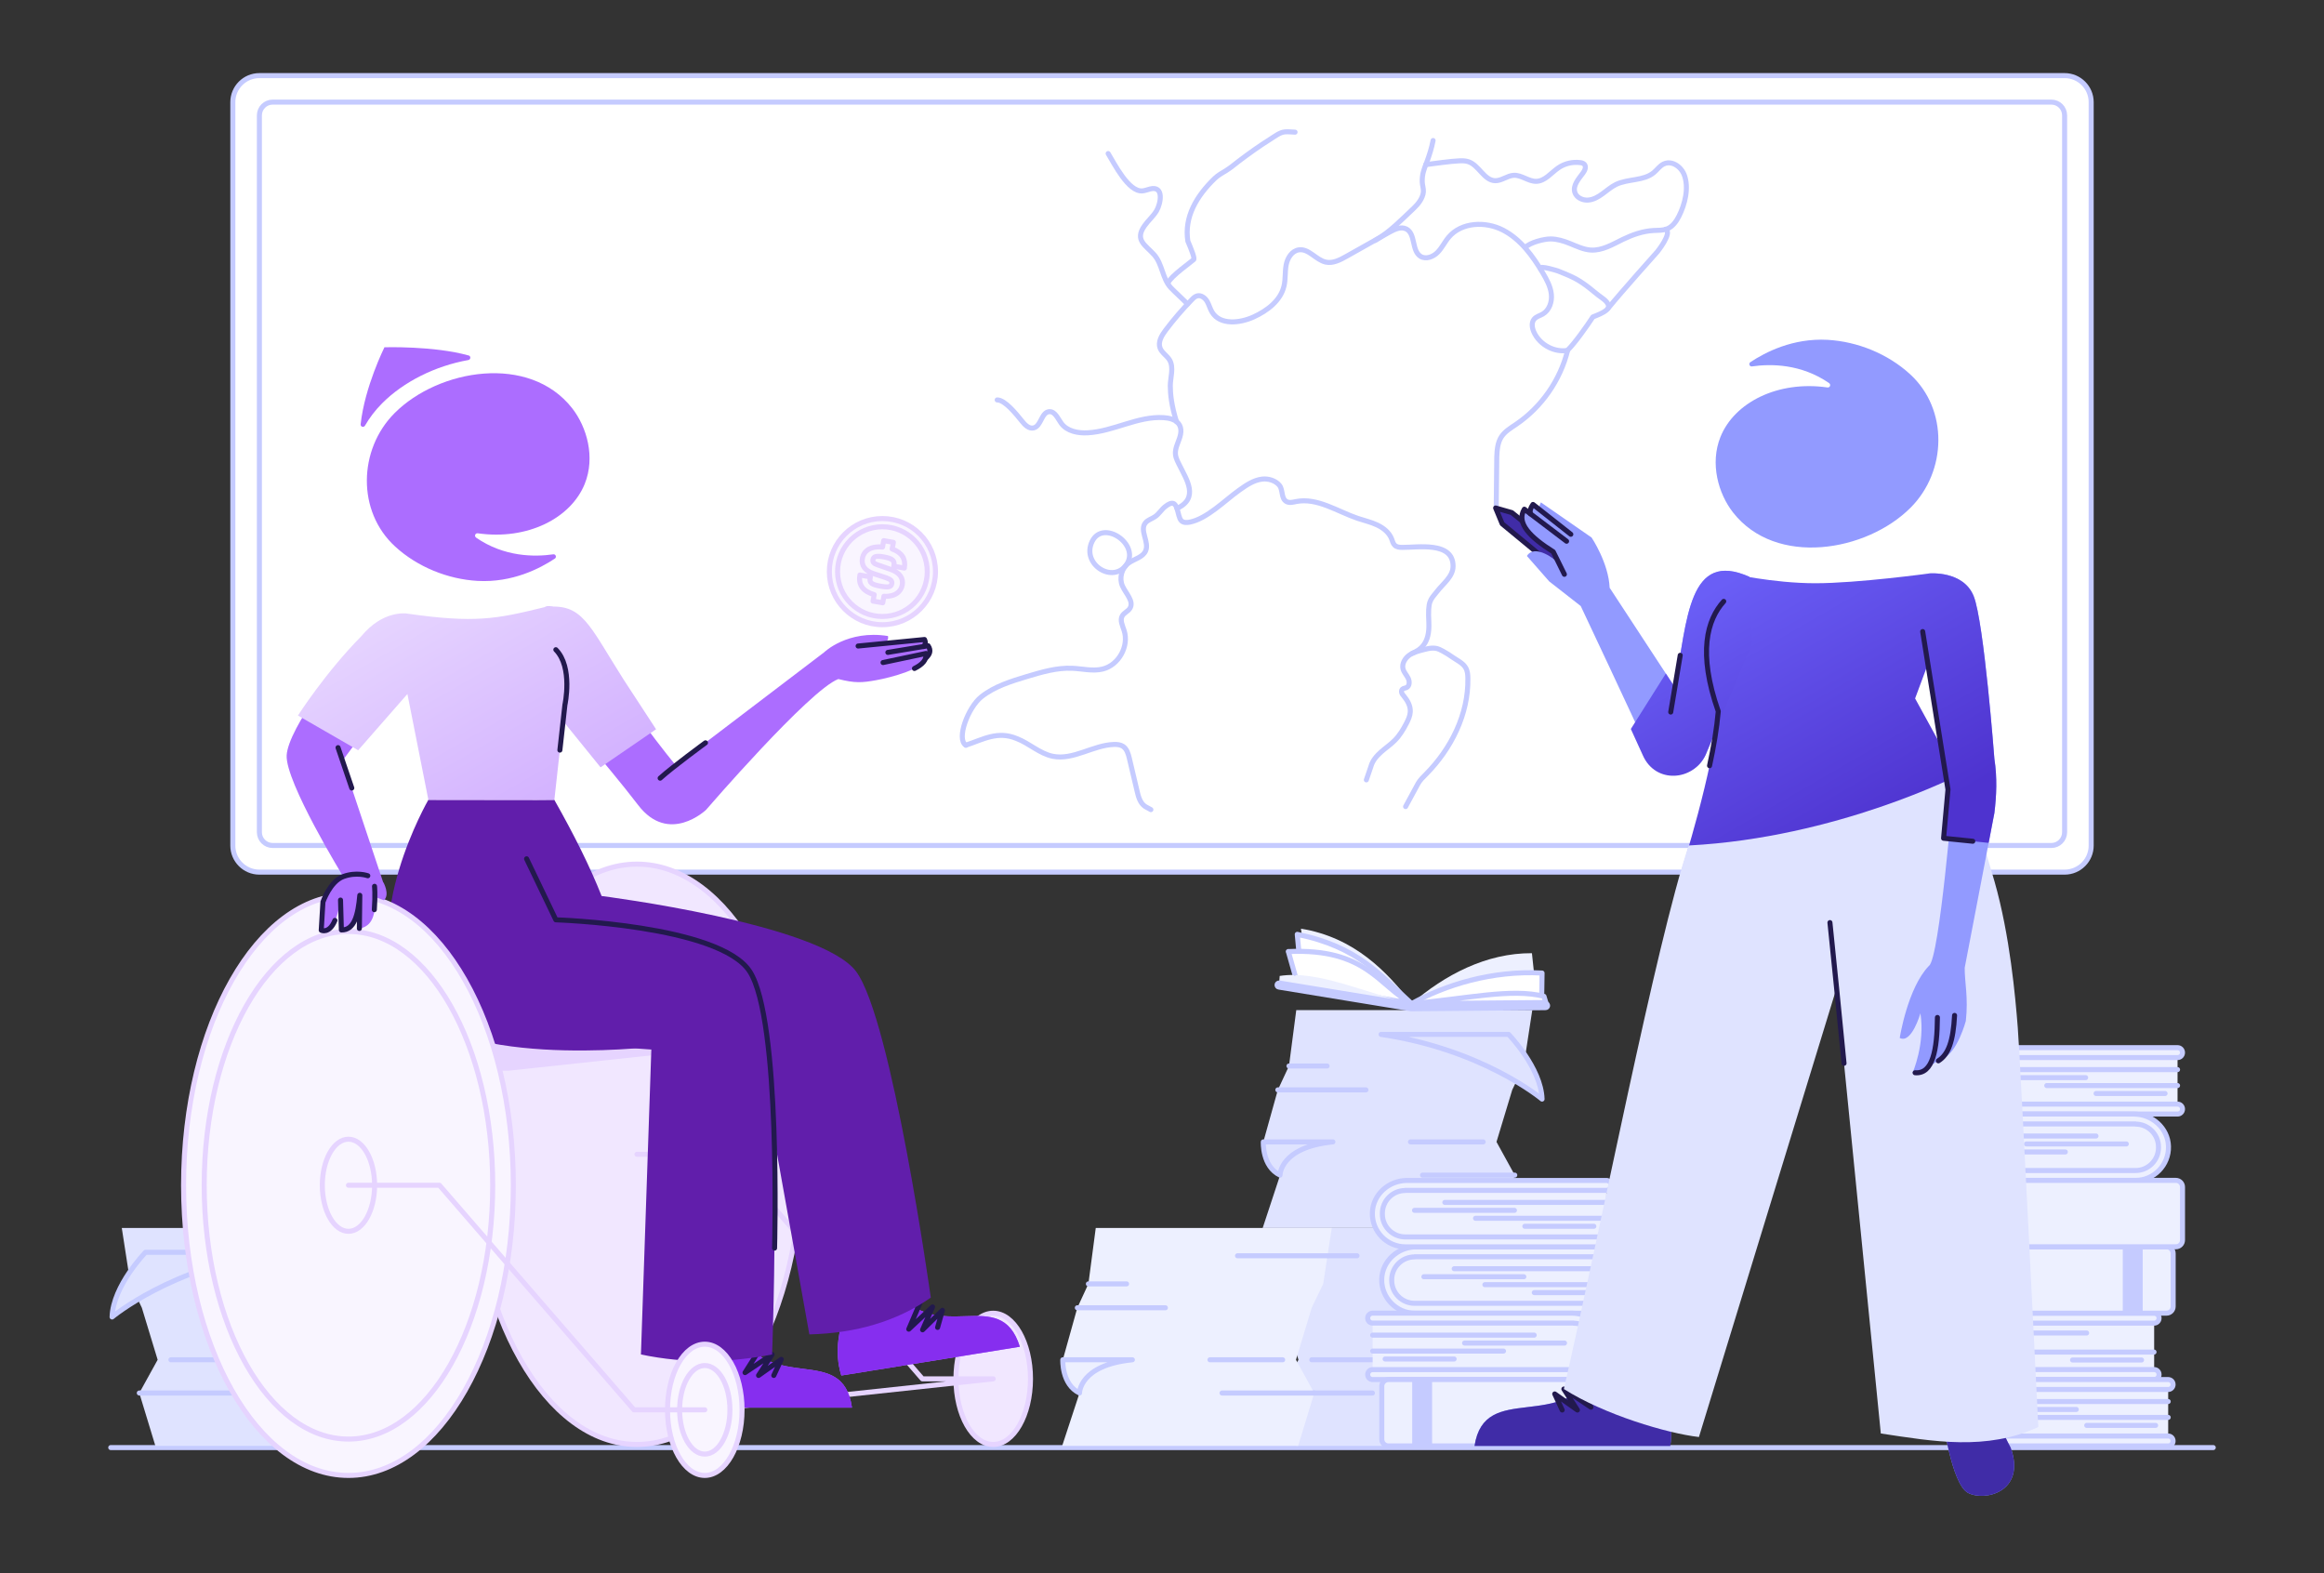 <svg width="328" height="222" viewBox="0 0 328 222" fill="none" xmlns="http://www.w3.org/2000/svg">
<rect x="0" y="0" width="328" height="222" fill="#333333" stroke="none"/>
<path d="M15.63 204.29H47.26H98.33H189.77H217.39H312.37" stroke="#C5CBFF" stroke-width="0.71" stroke-linecap="round" stroke-linejoin="round"/>
<path d="M291.39 10.67H36.61C34.539 10.67 32.86 12.349 32.86 14.42V119.33C32.86 121.401 34.539 123.08 36.61 123.08H291.39C293.461 123.08 295.14 121.401 295.14 119.33V14.42C295.14 12.349 293.461 10.67 291.39 10.67Z" fill="white" stroke="#C5CBFF" stroke-width="0.71" stroke-linecap="round" stroke-linejoin="round"/>
<mask id="mask0_338_14716" style="mask-type:luminance" maskUnits="userSpaceOnUse" x="36" y="14" width="256" height="106">
<path d="M289.52 14.41H38.48C37.447 14.41 36.61 15.247 36.61 16.28V117.45C36.61 118.483 37.447 119.32 38.48 119.32H289.52C290.553 119.32 291.39 118.483 291.39 117.45V16.28C291.39 15.247 290.553 14.41 289.52 14.41Z" fill="white"/>
</mask>
<g mask="url(#mask0_338_14716)">
<path d="M182.78 18.65C182.32 18.64 181.83 18.57 181.37 18.61C180.63 18.66 179.91 19.25 179.28 19.64C177.75 20.6 176.28 21.65 174.84 22.74C174.26 23.18 173.7 23.67 173.08 24.05C172.53 24.39 171.93 24.71 171.45 25.17C168.89 27.64 167.11 30.61 167.65 34.04C168.12 35.13 168.7 36.58 168.45 36.65C168.22 36.9 165.22 38.98 164.84 39.94" stroke="#C5CBFF" stroke-width="0.71" stroke-linecap="round" stroke-linejoin="round"/>
<path d="M194.09 33.93C196.19 32.72 197.8 31.01 199.55 29.37C200.16 28.8 200.81 27.96 200.89 27.09C200.93 26.64 200.75 26.16 200.73 25.7C200.71 25.17 200.77 24.64 200.92 24.14C201.03 23.75 201.18 23.37 201.33 22.99C201.72 21.96 202.05 20.91 202.26 19.83" stroke="#C5CBFF" stroke-width="0.71" stroke-linecap="round" stroke-linejoin="round"/>
<path d="M166.05 59.51C165.33 57.25 165.17 55.56 165.17 54.44C165.17 53.32 165.7 51.86 165.07 50.8C164.7 50.19 163.99 49.8 163.73 49.13C163.4 48.26 163.96 47.33 164.52 46.59C165.66 45.08 166.9 43.64 168.22 42.28C168.43 42.06 168.66 41.84 168.96 41.76C169.51 41.61 170.07 42.03 170.36 42.52C170.65 43.01 170.78 43.59 171.08 44.07C172.21 45.91 174.99 45.62 176.95 44.72C178.87 43.84 180.74 42.42 181.22 40.37C181.45 39.4 181.34 38.38 181.52 37.4C181.7 36.42 182.33 35.4 183.32 35.26C184.73 35.06 185.73 36.69 187.12 36.99C188.13 37.21 189.14 36.68 190.04 36.17C192.06 35.03 194.09 33.9 196.11 32.76C196.85 32.35 197.74 31.93 198.49 32.32C199.81 33.01 199.22 35.37 200.48 36.17C201.23 36.65 202.26 36.26 202.89 35.62C203.52 34.98 203.89 34.15 204.47 33.47C206.26 31.34 209.67 31.2 212.14 32.48C214.61 33.76 216.33 36.13 217.75 38.53C218.3 39.46 218.83 40.43 218.95 41.51C219.07 42.59 218.67 43.78 217.74 44.32C217.33 44.56 216.83 44.67 216.53 45.03C216.12 45.51 216.22 46.24 216.47 46.82C216.89 47.79 217.68 48.56 218.62 49.03C219.43 49.43 220.36 49.6 221.25 49.45C220.21 53.66 217.56 57.46 213.97 59.89C213.22 60.4 212.41 60.87 211.91 61.63C211.37 62.45 211.29 63.48 211.25 64.46L211.17 71.84" stroke="#C5CBFF" stroke-width="0.71" stroke-linecap="round" stroke-linejoin="round"/>
<path d="M215.29 34.91C215.92 34.22 217.93 33.71 218.86 33.72C219.79 33.73 220.7 34.01 221.56 34.36C222.53 34.75 223.5 35.23 224.54 35.29C226.14 35.38 227.6 34.49 229.03 33.79C230.4 33.13 231.86 32.61 233.38 32.53C234.02 32.5 234.69 32.53 235.29 32.3C236.06 31.99 236.58 31.26 236.96 30.51C237.81 28.83 238.4 26.49 237.7 24.66C237.55 24.28 237.3 23.91 236.99 23.62C236.39 23.07 235.57 22.77 234.79 23.15C234.24 23.42 233.89 23.96 233.42 24.35C231.98 25.56 229.78 25.21 228.08 26.03C227.39 26.37 226.8 26.89 226.18 27.34C225.56 27.8 224.86 28.2 224.09 28.24C223.32 28.28 222.48 27.87 222.26 27.13C221.97 26.15 222.81 25.24 223.42 24.41C223.69 24.05 223.91 23.52 223.61 23.19C223.46 23.03 223.23 22.97 223.02 22.95C221.95 22.81 220.84 23.07 219.95 23.68C218.92 24.38 218.06 25.57 216.81 25.59C215.71 25.61 214.74 24.68 213.64 24.74C212.72 24.79 211.93 25.53 211.01 25.5C209.44 25.45 208.74 23.32 207.24 22.82C206.82 22.68 206.38 22.68 205.94 22.7C204.89 22.73 202.27 23.1 201.23 23.23" stroke="#C5CBFF" stroke-width="0.71" stroke-linecap="round" stroke-linejoin="round"/>
<path d="M221.26 49.41C222.28 48.42 224.04 45.91 224.81 44.73C225.46 44.46 226.28 44.19 226.81 43.69C227.4 43.14 226.65 42.43 226.19 42.11C225.75 41.8 225.34 41.47 224.92 41.13C224.76 41 224.59 40.87 224.43 40.73C223.75 40.19 223.04 39.69 222.27 39.28C221.5 38.87 219.85 38.23 219.85 38.23C219.85 38.23 217.41 37.45 217.36 37.85" stroke="#C5CBFF" stroke-width="0.71" stroke-linecap="round" stroke-linejoin="round"/>
<path d="M226.97 43.5C228.82 41.21 233.91 35.53 233.91 35.53C233.91 35.53 236.07 32.86 235.09 32.35" stroke="#C5CBFF" stroke-width="0.71" stroke-linecap="round" stroke-linejoin="round"/>
<path d="M167.61 42.9C167.17 42.44 165.65 41.05 165.22 40.58C164.05 39.3 164.05 37.25 162.89 35.95C161.67 34.59 160.11 33.9 161.52 31.88C162.05 31.12 162.78 30.52 163.24 29.73C163.83 28.71 164.31 26.19 162.35 26.66C161.98 26.75 161.62 26.91 161.24 26.94C159.26 27.12 157.26 23.07 156.4 21.67" stroke="#C5CBFF" stroke-width="0.71" stroke-linecap="round" stroke-linejoin="round"/>
<path d="M162.43 114.26C162.15 114.08 161.83 113.96 161.56 113.77C160.9 113.29 160.66 112.42 160.48 111.62C160.12 110.1 159.76 108.58 159.4 107.05C159.25 106.41 159.05 105.7 158.5 105.33C158.13 105.09 157.67 105.05 157.23 105.06C154.26 105.15 151.48 107.32 148.58 106.73C146.73 106.35 145.28 104.92 143.52 104.24C140.79 103.09 138.73 104.37 136.33 105.16" stroke="#C5CBFF" stroke-width="0.71" stroke-linecap="round" stroke-linejoin="round"/>
<path d="M166.11 71.75C169.3 70.3 167.4 67.57 166.56 65.83C166.29 65.28 165.96 64.73 165.9 64.12C165.83 63.37 166.19 62.65 166.44 61.94C166.75 61.08 166.85 60.12 166.05 59.5C165.85 59.34 165.62 59.23 165.38 59.15C165.02 59.02 164.62 58.97 164.24 58.94C160.59 58.7 157.17 60.88 153.52 61.08C152.15 61.16 150.6 60.86 149.79 59.75C149.29 59.07 148.9 58.02 148.06 58.1C146.97 58.21 146.95 60.14 145.88 60.39C145.25 60.54 144.68 60 144.28 59.49C143.42 58.42 141.84 56.44 140.74 56.44" stroke="#C5CBFF" stroke-width="0.71" stroke-linecap="round" stroke-linejoin="round"/>
<path d="M154.13 76.43C152.59 79.64 157.1 82.47 159.01 79.65C160.92 76.82 155.67 73.22 154.13 76.43Z" stroke="#C5CBFF" stroke-width="0.71" stroke-linecap="round" stroke-linejoin="round"/>
<path d="M199.31 92.21C200.43 91.71 201.82 90.88 201.66 87.81C201.5 84.74 201.86 84.69 202.82 83.47C203.7 82.34 205.07 81.36 205.08 79.93C205.12 76.35 200.01 77.28 197.89 77.25C197.52 77.25 197.13 77.21 196.86 76.96C196.6 76.72 196.53 76.36 196.4 76.03C196.04 75.13 195.23 74.49 194.35 74.08C193.48 73.67 192.53 73.46 191.61 73.15C188.73 72.17 185.92 70.2 182.94 70.78C182.49 70.87 181.99 71.01 181.58 70.79C180.78 70.36 181.11 69.16 180.57 68.49C180.03 67.82 179 67.51 178.15 67.61C176.93 67.75 175.88 68.48 174.88 69.19C172.88 70.61 170.36 73.21 167.9 73.69C167.5 73.77 167.03 73.78 166.74 73.5C166.4 73.18 166.32 72.36 166.11 71.75C165.88 71.06 165.5 70.64 164.42 71.52C163.9 71.94 163.56 72.55 163.01 72.92C162.56 73.23 161.98 73.37 161.64 73.81C160.82 74.88 162.21 76.47 161.7 77.72C161.31 78.66 160.09 78.87 159.27 79.47C158.3 80.19 157.93 81.6 158.42 82.7C158.9 83.77 160.1 84.89 159.46 85.87C159.19 86.29 158.64 86.48 158.39 86.92C158.04 87.54 158.43 88.29 158.65 88.97C159.38 91.19 157.89 93.87 155.62 94.42C154.23 94.76 152.78 94.37 151.34 94.31C149.18 94.21 147.05 94.84 144.98 95.46C142.7 96.15 140.36 96.86 138.49 98.35C136.63 99.84 134.94 104.28 136.31 105.17" stroke="#C5CBFF" stroke-width="0.71" stroke-linecap="round" stroke-linejoin="round"/>
<path d="M198.38 113.83C198.38 113.83 199.79 111.21 200.14 110.58C200.42 110.08 200.85 109.67 201.25 109.27C204.81 105.68 207.26 100.8 207.17 95.74C207.17 95.22 207.12 94.69 206.86 94.24C206.47 93.57 205.66 93.2 205.05 92.78C204.6 92.46 204.13 92.16 203.65 91.9C203.48 91.81 203.32 91.73 203.15 91.65C202.45 91.33 201.71 91.48 200.99 91.67C200.26 91.86 199.5 92.03 198.89 92.47C198.28 92.91 197.83 93.68 198.02 94.41C198.15 94.9 198.53 95.27 198.75 95.73C198.95 96.15 198.98 96.83 198.48 97.05C198.29 97.13 198.06 97.13 197.91 97.28C197.79 97.41 197.78 97.62 197.84 97.79C197.9 97.96 198.02 98.1 198.14 98.24C198.66 98.88 199.09 99.62 199.04 100.47C199.01 101.04 198.76 101.57 198.5 102.08C198.05 102.95 197.54 103.8 196.85 104.49C196.26 105.09 195.55 105.56 194.92 106.12C194.29 106.68 193.71 107.35 193.49 108.16L192.84 110.06" stroke="#C5CBFF" stroke-width="0.71" stroke-linecap="round" stroke-linejoin="round"/>
</g>
<path d="M289.52 14.41H38.48C37.447 14.41 36.61 15.247 36.61 16.28V117.45C36.61 118.483 37.447 119.32 38.48 119.32H289.52C290.553 119.32 291.39 118.483 291.39 117.45V16.28C291.39 15.247 290.553 14.41 289.52 14.41Z" stroke="#C5CBFF" stroke-width="0.71" stroke-linecap="round" stroke-linejoin="round"/>
<path d="M55.24 204.05H21.93L19.66 196.59L22.25 191.9L20.02 184.56L18.41 181.19L17.19 173.3H50.5L51.54 181.19L53.11 184.56L55.15 191.9L52.79 196.59L55.24 204.05Z" fill="#DFE3FF"/>
<path d="M38.54 176.73H20.54C20.54 176.73 15.95 181.45 15.82 185.86C15.82 185.86 24.13 178.87 38.54 176.73Z" fill="#DFE3FF" stroke="#C5CBFF" stroke-width="0.71" stroke-linecap="round" stroke-linejoin="round"/>
<path d="M45.33 191.9H55.15C55.15 191.9 55.33 195.37 52.79 196.59C52.79 196.59 52.82 192.65 45.33 191.9Z" fill="#DFE3FF" stroke="#C5CBFF" stroke-width="0.71" stroke-linecap="round" stroke-linejoin="round"/>
<path d="M19.66 196.59H32.68" stroke="#C5CBFF" stroke-width="0.71" stroke-linecap="round" stroke-linejoin="round"/>
<path d="M53.11 184.56H40.68" stroke="#C5CBFF" stroke-width="0.71" stroke-linecap="round" stroke-linejoin="round"/>
<path d="M51.54 181.19H46.15" stroke="#C5CBFF" stroke-width="0.71" stroke-linecap="round" stroke-linejoin="round"/>
<path d="M24.12 191.9H34.38" stroke="#C5CBFF" stroke-width="0.71" stroke-linecap="round" stroke-linejoin="round"/>
<path d="M178.21 173.3H211.52L213.79 165.84L211.21 161.15L213.43 153.81L215.05 150.44L216.26 142.55H182.95L181.92 150.44L180.35 153.81L178.3 161.15L180.67 165.84L178.21 173.3Z" fill="#DFE3FF"/>
<path d="M194.92 145.98H212.92C212.92 145.98 217.51 150.7 217.64 155.11C217.64 155.11 209.33 148.12 194.92 145.98Z" fill="#DFE3FF" stroke="#C5CBFF" stroke-width="0.71" stroke-linecap="round" stroke-linejoin="round"/>
<path d="M188.12 161.15H178.3C178.3 161.15 178.12 164.62 180.66 165.84C180.66 165.84 180.63 161.9 188.12 161.15Z" fill="#DFE3FF" stroke="#C5CBFF" stroke-width="0.71" stroke-linecap="round" stroke-linejoin="round"/>
<path d="M213.79 165.84H200.77" stroke="#C5CBFF" stroke-width="0.71" stroke-linecap="round" stroke-linejoin="round"/>
<path d="M180.35 153.81H192.78" stroke="#C5CBFF" stroke-width="0.71" stroke-linecap="round" stroke-linejoin="round"/>
<path d="M181.92 150.44H187.3" stroke="#C5CBFF" stroke-width="0.71" stroke-linecap="round" stroke-linejoin="round"/>
<path d="M209.33 161.15H199.07" stroke="#C5CBFF" stroke-width="0.71" stroke-linecap="round" stroke-linejoin="round"/>
<path d="M216.26 204.05H182.95L180.68 196.59L183.26 191.9L181.04 184.56L179.43 181.19L178.21 173.3H211.52L212.56 181.19L214.13 184.56L216.17 191.9L213.81 196.59L216.26 204.05Z" fill="#DFE3FF"/>
<path d="M206.35 191.9H216.17C216.17 191.9 216.35 195.37 213.81 196.59C213.81 196.59 213.84 192.65 206.35 191.9Z" fill="#DFE3FF" stroke="#C5CBFF" stroke-width="0.71" stroke-linecap="round" stroke-linejoin="round"/>
<path d="M180.68 196.59H193.7" stroke="#C5CBFF" stroke-width="0.71" stroke-linecap="round" stroke-linejoin="round"/>
<path d="M214.13 184.56H201.7" stroke="#C5CBFF" stroke-width="0.71" stroke-linecap="round" stroke-linejoin="round"/>
<path d="M212.56 181.19H207.17" stroke="#C5CBFF" stroke-width="0.71" stroke-linecap="round" stroke-linejoin="round"/>
<path d="M185.14 191.9H195.4" stroke="#C5CBFF" stroke-width="0.71" stroke-linecap="round" stroke-linejoin="round"/>
<path d="M191.52 177.22H178.86" stroke="#C5CBFF" stroke-width="0.71" stroke-linecap="round" stroke-linejoin="round"/>
<path d="M304.03 186.72H271.71V193.28H304.03V186.72Z" fill="#EDF0FF"/>
<path d="M304.02 185.32H271.7C271.313 185.32 271 185.633 271 186.02V186.03C271 186.417 271.313 186.73 271.7 186.73H304.02C304.407 186.73 304.72 186.417 304.72 186.03V186.02C304.72 185.633 304.407 185.32 304.02 185.32Z" fill="#EDF0FF" stroke="#C5CBFF" stroke-width="0.71" stroke-linecap="round" stroke-linejoin="round"/>
<path d="M304.02 193.28H271.7C271.313 193.28 271 193.593 271 193.98V193.99C271 194.377 271.313 194.69 271.7 194.69H304.02C304.407 194.69 304.72 194.377 304.72 193.99V193.98C304.72 193.593 304.407 193.28 304.02 193.28Z" fill="#EDF0FF" stroke="#C5CBFF" stroke-width="0.71" stroke-linecap="round" stroke-linejoin="round"/>
<path d="M271.71 188.12H294.5" stroke="#C5CBFF" stroke-width="0.71" stroke-linecap="round" stroke-linejoin="round"/>
<path d="M271.71 189.24H285.81" stroke="#C5CBFF" stroke-width="0.71" stroke-linecap="round" stroke-linejoin="round"/>
<path d="M285.54 190.81H304.01" stroke="#C5CBFF" stroke-width="0.71" stroke-linecap="round" stroke-linejoin="round"/>
<path d="M292.51 191.93H302.25" stroke="#C5CBFF" stroke-width="0.71" stroke-linecap="round" stroke-linejoin="round"/>
<path d="M277.57 196.09H306.01V202.65H277.57C275.82 202.65 274.4 201.23 274.4 199.48V199.27C274.4 197.52 275.82 196.1 277.57 196.1V196.09Z" fill="#EDF0FF"/>
<path d="M277.62 196.09H306C306.39 196.09 306.7 195.78 306.7 195.39C306.7 195 306.39 194.69 306 194.69H277.88C275.3 194.69 273.05 196.67 272.98 199.25C272.91 201.83 275.03 204.06 277.66 204.06H306C306.39 204.06 306.7 203.75 306.7 203.36C306.7 202.97 306.39 202.66 306 202.66H277.62C275.84 202.66 274.39 201.21 274.39 199.43V199.34C274.39 197.56 275.84 196.11 277.62 196.11V196.09Z" fill="#EDF0FF" stroke="#C5CBFF" stroke-width="0.71" stroke-linecap="round" stroke-linejoin="round"/>
<path d="M283.21 197.79H306.01" stroke="#C5CBFF" stroke-width="0.71" stroke-linecap="round" stroke-linejoin="round"/>
<path d="M278.93 198.91H293.04" stroke="#C5CBFF" stroke-width="0.71" stroke-linecap="round" stroke-linejoin="round"/>
<path d="M287.54 200.03H306.01" stroke="#C5CBFF" stroke-width="0.71" stroke-linecap="round" stroke-linejoin="round"/>
<path d="M294.51 201.16H304.24" stroke="#C5CBFF" stroke-width="0.71" stroke-linecap="round" stroke-linejoin="round"/>
<path d="M278.89 149.25H307.33V155.81H278.89C277.14 155.81 275.72 154.39 275.72 152.64V152.43C275.72 150.68 277.14 149.26 278.89 149.26V149.25Z" fill="#EDF0FF"/>
<path d="M278.95 149.25H307.33C307.72 149.25 308.03 148.94 308.03 148.55C308.03 148.16 307.72 147.85 307.33 147.85H279.21C276.63 147.85 274.38 149.83 274.31 152.41C274.24 154.99 276.36 157.22 278.99 157.22H307.33C307.72 157.22 308.03 156.91 308.03 156.52C308.03 156.13 307.72 155.82 307.33 155.82H278.95C277.17 155.82 275.72 154.37 275.72 152.59V152.5C275.72 150.72 277.17 149.27 278.95 149.27V149.25Z" fill="#EDF0FF" stroke="#C5CBFF" stroke-width="0.71" stroke-linecap="round" stroke-linejoin="round"/>
<path d="M284.54 150.95H307.33" stroke="#C5CBFF" stroke-width="0.71" stroke-linecap="round" stroke-linejoin="round"/>
<path d="M280.26 152.08H294.36" stroke="#C5CBFF" stroke-width="0.71" stroke-linecap="round" stroke-linejoin="round"/>
<path d="M288.87 153.2H307.33" stroke="#C5CBFF" stroke-width="0.71" stroke-linecap="round" stroke-linejoin="round"/>
<path d="M295.83 154.32H305.57" stroke="#C5CBFF" stroke-width="0.71" stroke-linecap="round" stroke-linejoin="round"/>
<path d="M301.47 165.18H273.03V158.62H301.47C303.22 158.62 304.64 160.04 304.64 161.79V162C304.64 163.75 303.22 165.17 301.47 165.17V165.18Z" fill="#EDF0FF"/>
<path d="M301.41 158.62H273.03C272.64 158.62 272.33 158.31 272.33 157.92C272.33 157.53 272.64 157.22 273.03 157.22H301.15C303.73 157.22 305.98 159.2 306.05 161.78C306.12 164.42 304 166.59 301.37 166.59H273.03C272.64 166.59 272.33 166.28 272.33 165.89C272.33 165.5 272.64 165.19 273.03 165.19H301.41C303.19 165.19 304.64 163.74 304.64 161.96V161.87C304.64 160.09 303.19 158.64 301.41 158.64V158.62Z" fill="#EDF0FF" stroke="#C5CBFF" stroke-width="0.71" stroke-linecap="round" stroke-linejoin="round"/>
<path d="M295.82 160.32H273.03" stroke="#C5CBFF" stroke-width="0.71" stroke-linecap="round" stroke-linejoin="round"/>
<path d="M300.1 161.44H286" stroke="#C5CBFF" stroke-width="0.71" stroke-linecap="round" stroke-linejoin="round"/>
<path d="M291.49 162.57H273.03" stroke="#C5CBFF" stroke-width="0.71" stroke-linecap="round" stroke-linejoin="round"/>
<path d="M284.53 163.69H274.79" stroke="#C5CBFF" stroke-width="0.71" stroke-linecap="round" stroke-linejoin="round"/>
<path d="M305.77 175.95H273.93C273.411 175.95 272.99 176.371 272.99 176.89V184.38C272.99 184.899 273.411 185.32 273.93 185.32H305.77C306.289 185.32 306.71 184.899 306.71 184.38V176.89C306.71 176.371 306.289 175.95 305.77 175.95Z" fill="#EDF0FF" stroke="#C5CBFF" stroke-width="0.71" stroke-linecap="round" stroke-linejoin="round"/>
<path d="M302.41 175.95H299.6V185.32H302.41V175.95Z" fill="#C5CBFF"/>
<path d="M275.25 175.95H307.09C307.609 175.95 308.03 175.529 308.03 175.01V167.52C308.03 167.001 307.609 166.58 307.09 166.58H275.25C274.731 166.58 274.31 167.001 274.31 167.52V175.01C274.31 175.529 274.731 175.95 275.25 175.95Z" fill="#EDF0FF" stroke="#C5CBFF" stroke-width="0.71" stroke-linecap="round" stroke-linejoin="round"/>
<path d="M278.62 175.95H281.43V166.58H278.62V175.95Z" fill="#C5CBFF"/>
<path d="M149.91 204.05H183.22L185.49 196.59L182.91 191.9L185.13 184.56L186.75 181.19L187.96 173.3H154.65L153.61 181.19L152.05 184.56L150 191.9L152.36 196.59L149.91 204.05Z" fill="#EDF0FF"/>
<path d="M159.82 191.9H150C150 191.9 149.82 195.37 152.36 196.59C152.36 196.59 152.33 192.65 159.82 191.9Z" fill="#EDF0FF" stroke="#C5CBFF" stroke-width="0.71" stroke-linecap="round" stroke-linejoin="round"/>
<path d="M185.49 196.59H172.47" stroke="#C5CBFF" stroke-width="0.71" stroke-linecap="round" stroke-linejoin="round"/>
<path d="M152.05 184.56H164.48" stroke="#C5CBFF" stroke-width="0.71" stroke-linecap="round" stroke-linejoin="round"/>
<path d="M153.61 181.19H159" stroke="#C5CBFF" stroke-width="0.71" stroke-linecap="round" stroke-linejoin="round"/>
<path d="M181.03 191.9H170.77" stroke="#C5CBFF" stroke-width="0.71" stroke-linecap="round" stroke-linejoin="round"/>
<path d="M174.66 177.22H187.32" stroke="#C5CBFF" stroke-width="0.71" stroke-linecap="round" stroke-linejoin="round"/>
<path d="M199.59 177.36H228.03V183.92H199.59C197.84 183.92 196.42 182.5 196.42 180.75V180.54C196.42 178.79 197.84 177.37 199.59 177.37V177.36Z" fill="#EDF0FF"/>
<path d="M199.65 177.36H228.03C228.42 177.36 228.73 177.05 228.73 176.66C228.73 176.27 228.42 175.96 228.03 175.96H199.91C197.33 175.96 195.08 177.94 195.01 180.52C194.94 183.1 197.06 185.33 199.69 185.33H228.03C228.42 185.33 228.73 185.02 228.73 184.63C228.73 184.24 228.42 183.93 228.03 183.93H199.65C197.87 183.93 196.42 182.48 196.42 180.7V180.61C196.42 178.83 197.87 177.38 199.65 177.38V177.36Z" fill="#EDF0FF" stroke="#C5CBFF" stroke-width="0.71" stroke-linecap="round" stroke-linejoin="round"/>
<path d="M205.24 179.05H228.03" stroke="#C5CBFF" stroke-width="0.71" stroke-linecap="round" stroke-linejoin="round"/>
<path d="M200.96 180.18H215.07" stroke="#C5CBFF" stroke-width="0.71" stroke-linecap="round" stroke-linejoin="round"/>
<path d="M209.57 181.3H228.03" stroke="#C5CBFF" stroke-width="0.71" stroke-linecap="round" stroke-linejoin="round"/>
<path d="M216.54 182.42H226.27" stroke="#C5CBFF" stroke-width="0.71" stroke-linecap="round" stroke-linejoin="round"/>
<path d="M222.17 193.28H193.73V186.72H222.17C223.92 186.72 225.34 188.14 225.34 189.89V190.1C225.34 191.85 223.92 193.27 222.17 193.27V193.28Z" fill="#EDF0FF"/>
<path d="M222.11 186.72H193.73C193.34 186.72 193.03 186.41 193.03 186.02C193.03 185.63 193.34 185.32 193.73 185.32H221.85C224.43 185.32 226.68 187.3 226.75 189.88C226.82 192.52 224.7 194.69 222.07 194.69H193.73C193.34 194.69 193.03 194.38 193.03 193.99C193.03 193.6 193.34 193.29 193.73 193.29H222.11C223.89 193.29 225.34 191.84 225.34 190.06V189.97C225.34 188.19 223.89 186.74 222.11 186.74V186.72Z" fill="#EDF0FF" stroke="#C5CBFF" stroke-width="0.71" stroke-linecap="round" stroke-linejoin="round"/>
<path d="M216.53 188.42H193.73" stroke="#C5CBFF" stroke-width="0.71" stroke-linecap="round" stroke-linejoin="round"/>
<path d="M220.81 189.54H206.7" stroke="#C5CBFF" stroke-width="0.71" stroke-linecap="round" stroke-linejoin="round"/>
<path d="M212.2 190.67H193.73" stroke="#C5CBFF" stroke-width="0.71" stroke-linecap="round" stroke-linejoin="round"/>
<path d="M205.23 191.79H195.49" stroke="#C5CBFF" stroke-width="0.71" stroke-linecap="round" stroke-linejoin="round"/>
<path d="M195.96 204.06H227.8C228.319 204.06 228.74 203.639 228.74 203.12V195.63C228.74 195.111 228.319 194.69 227.8 194.69H195.96C195.441 194.69 195.02 195.111 195.02 195.63V203.12C195.02 203.639 195.441 204.06 195.96 204.06Z" fill="#EDF0FF" stroke="#C5CBFF" stroke-width="0.71" stroke-linecap="round" stroke-linejoin="round"/>
<path d="M199.31 204.06H202.12V194.69H199.31V204.06Z" fill="#C5CBFF"/>
<path d="M198.27 167.99H226.71V174.55H198.27C196.52 174.55 195.1 173.13 195.1 171.38V171.17C195.1 169.42 196.52 168 198.27 168V167.99Z" fill="#EDF0FF"/>
<path d="M198.33 167.99H226.71C227.1 167.99 227.41 167.68 227.41 167.29C227.41 166.9 227.1 166.59 226.71 166.59H198.59C196.01 166.59 193.76 168.57 193.69 171.15C193.62 173.79 195.74 175.96 198.37 175.96H226.71C227.1 175.96 227.41 175.65 227.41 175.26C227.41 174.87 227.1 174.56 226.71 174.56H198.33C196.55 174.56 195.1 173.11 195.1 171.33V171.24C195.1 169.46 196.55 168.01 198.33 168.01V167.99Z" fill="#EDF0FF" stroke="#C5CBFF" stroke-width="0.71" stroke-linecap="round" stroke-linejoin="round"/>
<path d="M203.919 169.69H226.709" stroke="#C5CBFF" stroke-width="0.71" stroke-linecap="round" stroke-linejoin="round"/>
<path d="M199.64 170.81H213.74" stroke="#C5CBFF" stroke-width="0.71" stroke-linecap="round" stroke-linejoin="round"/>
<path d="M208.25 171.93H226.71" stroke="#C5CBFF" stroke-width="0.71" stroke-linecap="round" stroke-linejoin="round"/>
<path d="M215.209 173.06H224.949" stroke="#C5CBFF" stroke-width="0.71" stroke-linecap="round" stroke-linejoin="round"/>
<path d="M219 79.69L220.28 77.91L213.37 72.34L211.09 71.69L212.01 73.92L219 79.69Z" fill="#402CA7" stroke="#22194D" stroke-width="0.71" stroke-linecap="round" stroke-linejoin="round"/>
<path d="M258.16 54.08C258.45 54.28 258.27 54.73 257.92 54.68C250.9 53.67 244.77 56.81 242.82 61.66C241.31 65.41 242.51 69.66 244.6 72.33C250.64 80.04 263.43 77.88 269.66 71.64C274.77 66.52 275.01 57.78 269.58 52.81C266.45 49.94 262.17 48.2 257.94 47.96C253.02 47.69 249.14 49.72 247.04 51.11C246.75 51.31 246.92 51.76 247.27 51.71C249.92 51.33 254.19 51.33 258.16 54.07V54.08Z" fill="#929AFF"/>
<path d="M232.37 179.61L225.71 193.04C220.47 202.41 209.53 194.8 208.1 204.06H235.72C235.72 204.06 236.62 200.22 233.77 195.77L240.87 180.22L232.37 179.61Z" fill="#929AFF"/>
<path d="M225.72 193.04C220.48 202.41 209.54 194.8 208.11 204.06H235.73C235.73 204.06 236.63 200.22 233.78 195.77C230.28 196.44 228.39 196.12 225.72 193.04Z" fill="#402CA7"/>
<path d="M222.23 194.93L224.54 198.59L220.72 196.03L222.63 198.99L219.43 196.72L220.48 198.99" stroke="#22194D" stroke-width="0.71" stroke-linecap="round" stroke-linejoin="round"/>
<path d="M271.36 187.45C271.36 187.45 269.65 191.19 269.65 192.95C269.65 194.71 274.19 200.14 274.19 200.14C274.19 200.14 275.41 209.39 277.74 210.67C280.07 211.95 286.03 210.55 283.77 204.28C283.77 204.28 281.12 199.5 280.75 195.75L278.84 187.65L277.8 137.53L267.12 138.14L271.37 187.45H271.36Z" fill="#929AFF"/>
<path d="M271.36 187.45C271.36 187.45 269.65 191.19 269.65 192.95C269.65 194.71 274.19 200.14 274.19 200.14C274.19 200.14 275.41 209.39 277.74 210.67C280.07 211.95 286.03 210.55 283.77 204.28C283.77 204.28 281.12 199.5 280.75 195.75C277.74 196.35 274.61 193.66 271.36 187.45Z" fill="#402CA7"/>
<path d="M279.23 198.89L282.51 198.25L279.79 200.44L282.76 199.91L280.61 201.57H282.76" stroke="#22194D" stroke-width="0.71" stroke-linecap="round" stroke-linejoin="round"/>
<path d="M223.09 85.52L218.65 82.05L215.5 78.46C216.29 77.15 218.28 77.94 220 79.46L219.22 77.88C214.6 75.33 214.31 72.82 215.14 71.87L218.98 74.55C218.98 74.55 215.1 73.35 216.29 71.28L220.89 73.98C220.89 73.98 216.12 73.42 217.48 70.9L224.63 75.86C224.63 75.86 227.03 79.43 227.18 82.95L236.41 97.04C238.12 87.24 238.38 77.59 246.91 81.41L247.28 90.83C247.28 90.83 242.97 101.11 240.74 106.52C239.01 110.25 234.29 109.75 232.5 105.7C230.71 101.65 223.1 85.53 223.1 85.53L223.09 85.52Z" fill="#929AFF"/>
<path d="M272.27 80.93C272.27 80.93 262.18 82.31 256.21 82.31C250.24 82.31 244.05 80.9 244.05 80.9L240.99 82.8C240.99 82.8 239.38 85.04 239.48 88.15C239.58 91.26 242.51 100.4 242.51 100.4C241.84 108.74 237.27 123.03 237.27 123.03C237.27 123.03 265.53 119.05 277.35 111.44L270.29 98.57L273.44 90.11L272.27 80.93Z" fill="url(#paint0_linear_338_14716)"/>
<path d="M220.72 196.03C226.41 199.64 235.27 202.28 239.78 202.8L259.2 139.45L265.45 202.3C272.89 203.42 280.33 204.77 287.68 201.39C287.68 201.39 285.13 149.34 284.78 145.01C284.44 140.69 283.68 132.04 281.49 124.37C279.3 116.7 276.55 109.33 276.55 109.33C276.55 109.33 259.27 118.23 238.33 119.32C233.65 133.43 226.02 172.89 220.72 196.03Z" fill="#DFE3FF"/>
<path d="M272.27 80.93C272.27 80.93 277.1 80.48 278.56 84.14C280.02 87.8 281.48 107.1 281.48 107.1C281.89 109.75 281.78 112.26 281.48 114.73L277.29 136.58C277.27 138.6 277.82 140.75 277.45 144.08C277.45 144.08 276.26 148.57 274.18 149.4C272.1 150.24 271.26 152.03 269.94 151.39C269.94 151.39 271.73 147.31 271.04 143C271.04 143 269.8 147.36 268.12 146.48C268.12 146.48 269.23 139.4 272.25 136.3C273.74 135.24 275.65 111.72 275.65 111.72L272.08 89.43L272.28 80.92L272.27 80.93Z" fill="#929AFF"/>
<path d="M273.44 143.59C273.4 148.12 272.81 151.6 270.29 151.39" stroke="#22194D" stroke-width="0.71" stroke-linecap="round" stroke-linejoin="round"/>
<path d="M273.57 149.71C275 148.82 275.67 146.91 275.86 143.3" stroke="#22194D" stroke-width="0.71" stroke-linecap="round" stroke-linejoin="round"/>
<path d="M272.27 80.93C272.27 80.93 277.1 80.48 278.56 84.14C280.02 87.8 281.48 107.1 281.48 107.1C281.89 109.75 281.78 112.26 281.48 114.73L280.67 118.95L274.3 118.31C274.68 114.42 274.92 111.43 274.92 111.43L271.35 89.14L272.26 80.94L272.27 80.93Z" fill="url(#paint1_linear_338_14716)"/>
<path d="M271.36 89.13L274.93 111.42L274.31 118.3L278.43 118.72" stroke="#22194D" stroke-width="0.71" stroke-linecap="round" stroke-linejoin="round"/>
<path d="M241.91 98.44C241.91 98.44 239.27 91.4 239.58 86.52" stroke="#22194D" stroke-width="0.36" stroke-linecap="round" stroke-linejoin="round"/>
<path d="M260.26 150.06L259.21 139.45L258.27 130.2" stroke="#22194D" stroke-width="0.71" stroke-linecap="round" stroke-linejoin="round"/>
<path d="M235.11 95.05L236.4 97.03C238.11 87.23 238.37 77.58 246.9 81.4L247.27 90.82C247.27 90.82 242.96 101.1 240.73 106.51C239 110.24 233.66 110.66 231.87 106.61C231.51 105.79 230.9 104.47 230.17 102.88L235.11 95.05Z" fill="url(#paint2_linear_338_14716)"/>
<path d="M237.14 92.48L235.8 100.49" stroke="#22194D" stroke-width="0.71" stroke-linecap="round" stroke-linejoin="round"/>
<path d="M241.28 108.06C241.87 105.37 242.3 102.79 242.51 100.39C239.6 92.11 240.94 87.46 243.28 84.87" stroke="#22194D" stroke-width="0.71" stroke-linecap="round" stroke-linejoin="round"/>
<path d="M221.1 76.38L215.14 71.86C213.95 73.81 215.97 75.83 219.22 77.87L220.79 81.05" stroke="#22194D" stroke-width="0.71" stroke-linecap="round" stroke-linejoin="round"/>
<path d="M221.7 75.4L216.36 71.19C215.92 71.84 215.91 72.22 216.02 72.52" stroke="#22194D" stroke-width="0.71" stroke-linecap="round" stroke-linejoin="round"/>
<path d="M140.179 203.85C143.084 203.85 145.439 199.704 145.439 194.59C145.439 189.476 143.084 185.33 140.179 185.33C137.274 185.33 134.919 189.476 134.919 194.59C134.919 199.704 137.274 203.85 140.179 203.85Z" fill="#F1E7FF" stroke="#E6D4FF" stroke-width="0.71" stroke-linecap="round" stroke-linejoin="round"/>
<path d="M89.9 203.85C102.752 203.85 113.17 185.516 113.17 162.9C113.17 140.284 102.752 121.95 89.9 121.95C77.048 121.95 66.63 140.284 66.63 162.9C66.63 185.516 77.048 203.85 89.9 203.85Z" fill="#F1E7FF" stroke="#E6D4FF" stroke-width="0.71" stroke-linecap="round" stroke-linejoin="round"/>
<path d="M89.9 162.9H102.74L130.18 194.59H140.18L99.47 198.96" stroke="#E6D4FF" stroke-width="0.71" stroke-linecap="round" stroke-linejoin="round"/>
<path d="M32.45 150.86H71.85L112.46 146.49H75.93L32.45 150.86Z" fill="#E6D4FF" stroke="#E6D4FF" stroke-width="0.47" stroke-linecap="round" stroke-linejoin="round"/>
<path d="M121.71 168.29L126.13 181.77C132.4 190.25 141.17 181.13 143.94 190.06L118.75 194.12C118.75 194.12 117.32 190.46 119.21 185.65L114.04 170.14L121.7 168.29H121.71Z" fill="#AC6DFF"/>
<path d="M126.129 181.77C132.399 190.25 141.169 181.13 143.939 190.06L118.749 194.12C118.749 194.12 117.319 190.46 119.209 185.65C122.509 185.79 124.179 185.2 126.119 181.77H126.129Z" fill="#862EEF"/>
<path d="M129.96 183.6L128.26 187.58L131.62 184.44L130.21 187.67L133.01 184.92L132.33 187.33" stroke="#22194D" stroke-width="0.71" stroke-linecap="round" stroke-linejoin="round"/>
<path d="M101.75 173.62L103.97 187.63C108.81 197 118.92 189.39 120.24 198.65H94.73C94.73 198.65 93.9 194.81 96.53 190.36L93.89 174.23L101.74 173.62H101.75Z" fill="#AC6DFF"/>
<path d="M103.98 187.63C108.82 197 118.93 189.39 120.25 198.65H94.74C94.74 198.65 93.909 194.81 96.54 190.36C99.769 191.03 101.52 190.71 103.98 187.63Z" fill="#862EEF"/>
<path d="M107.469 190.05L105.149 193.71L108.969 191.15L107.059 194.11L110.269 191.84L109.209 194.11" stroke="#22194D" stroke-width="0.71" stroke-linecap="round" stroke-linejoin="round"/>
<path d="M75.969 112.89C75.969 112.89 65.699 129.81 71.859 140.47C78.019 151.13 106.959 147.74 106.959 147.74L114.229 188.32C120.779 188.15 126.539 186.49 131.369 183.13C131.369 183.13 125.879 143.83 120.819 137.09C115.769 130.35 84.909 126.45 84.909 126.45C83.259 122.26 80.959 117.69 78.229 112.87L75.949 112.89H75.969Z" fill="#611EAB"/>
<path d="M60.46 112.87C60.46 112.87 50.67 129.81 56.84 140.47C63 151.13 91.94 147.74 91.94 147.74L90.46 191.15C96.9 192.5 103.03 192.29 108.97 191.15C108.97 191.15 110.86 143.83 105.81 137.09C100.76 130.35 78.45 129.81 78.45 129.81L75.97 112.89L60.47 112.87H60.46Z" fill="#611EAB"/>
<path d="M74.32 121.2L78.45 129.81C78.45 129.81 101.55 130.54 105.81 137.09C110.22 143.87 109.32 176.14 109.32 176.14" stroke="#22194D" stroke-width="0.71" stroke-linecap="round" stroke-linejoin="round"/>
<path d="M49.18 208.22C62.031 208.22 72.45 189.886 72.45 167.27C72.45 144.654 62.031 126.32 49.18 126.32C36.328 126.32 25.91 144.654 25.91 167.27C25.91 189.886 36.328 208.22 49.18 208.22Z" fill="#F9F5FF" stroke="#E6D4FF" stroke-width="0.71" stroke-linecap="round" stroke-linejoin="round"/>
<path d="M99.469 208.22C102.374 208.22 104.729 204.074 104.729 198.96C104.729 193.846 102.374 189.7 99.469 189.7C96.564 189.7 94.21 193.846 94.21 198.96C94.21 204.074 96.564 208.22 99.469 208.22Z" fill="#F9F5FF" stroke="#E6D4FF" stroke-width="0.71" stroke-linecap="round" stroke-linejoin="round"/>
<path d="M49.18 203.09C60.424 203.09 69.54 187.053 69.54 167.27C69.54 147.487 60.424 131.45 49.18 131.45C37.935 131.45 28.82 147.487 28.82 167.27C28.82 187.053 37.935 203.09 49.18 203.09Z" stroke="#E6D4FF" stroke-width="0.71" stroke-linecap="round" stroke-linejoin="round"/>
<path d="M49.18 173.77C51.218 173.77 52.87 170.86 52.87 167.27C52.87 163.68 51.218 160.77 49.18 160.77C47.142 160.77 45.49 163.68 45.49 167.27C45.49 170.86 47.142 173.77 49.18 173.77Z" fill="#F9F5FF" stroke="#E6D4FF" stroke-width="0.71" stroke-linecap="round" stroke-linejoin="round"/>
<path d="M99.469 205.21C101.43 205.21 103.019 202.412 103.019 198.96C103.019 195.508 101.43 192.71 99.469 192.71C97.509 192.71 95.919 195.508 95.919 198.96C95.919 202.412 97.509 205.21 99.469 205.21Z" stroke="#E6D4FF" stroke-width="0.71" stroke-linecap="round" stroke-linejoin="round"/>
<path d="M49.18 167.27H62.02L89.47 198.96H99.47" stroke="#E6D4FF" stroke-width="0.71" stroke-linecap="round" stroke-linejoin="round"/>
<path d="M67.19 75.86C66.9 75.66 67.08 75.21 67.43 75.26C74.45 76.27 80.58 73.13 82.53 68.28C84.04 64.53 82.84 60.28 80.75 57.61C74.71 49.9 61.92 52.06 55.69 58.3C50.58 63.42 50.34 72.16 55.77 77.13C58.9 80 63.18 81.74 67.41 81.98C72.33 82.25 76.21 80.22 78.31 78.83C78.6 78.63 78.43 78.18 78.08 78.23C75.43 78.61 71.16 78.61 67.19 75.87V75.86Z" fill="#AC6DFF"/>
<path d="M66.14 50.16C66.48 50.26 66.45 50.74 66.1 50.81C61.45 51.64 56.98 53.85 53.91 56.94C52.97 57.89 52.16 58.94 51.51 60.07C51.33 60.38 50.86 60.23 50.9 59.87C51.47 54.59 54.26 49.01 54.26 49.01C54.26 49.01 61.23 48.79 66.15 50.17L66.14 50.16Z" fill="#AC6DFF"/>
<path d="M76.89 85.67C76.89 85.67 80.95 84.7 83.95 91.23C86.95 97.77 95.36 108 95.36 108L116.3 92.07C116.3 92.07 119.6 88.84 125.32 89.76C125.32 89.76 125.88 91.41 122.05 91L130.5 90.26C130.69 90.59 130.65 90.92 130.37 91.25L131.01 91.14C131.43 91.9 131.28 92.4 130.7 92.72C130.62 94.37 125.66 95.63 123.67 95.99C121.68 96.35 120.69 96.43 118.32 95.83C114.22 97.39 99.64 114.3 99.64 114.3C99.64 114.3 94.4 119.29 90.06 113.61C85.72 107.93 77.19 98.17 77.19 98.17L76.91 85.68L76.89 85.67Z" fill="#AC6DFF"/>
<path d="M99.569 104.83C99.569 104.83 94.949 108.21 93.169 109.82" stroke="#22194D" stroke-width="0.71" stroke-linecap="round" stroke-linejoin="round"/>
<path d="M54.08 124.52L48.349 107.33L57.499 95.07L59.679 87.53C59.679 87.53 56.819 85.69 52.44 89.29C48.059 92.89 40.669 102.84 40.459 106.59C40.249 110.34 48.45 123.72 48.45 123.72C48.45 123.72 47.349 124.41 46.51 125.37C45.05 127.17 45.499 131.11 45.359 131.29C46.809 131.64 47.59 129.81 48.069 127.03L48.19 131.25C49.809 131.44 50.52 129.45 50.789 126.36L50.73 131.04C52.599 130.72 53.029 129 52.91 126.58L54.19 127.05C55.069 126.23 54.109 124.52 54.109 124.52H54.08Z" fill="#AC6DFF"/>
<path d="M51.909 123.59C51.909 123.59 50.319 123.01 48.439 123.71C46.559 124.41 45.579 127.3 45.579 127.3L45.339 131.28C45.339 131.28 46.469 131.84 47.269 129.89" stroke="#22194D" stroke-width="0.71" stroke-linecap="round" stroke-linejoin="round"/>
<path d="M48.06 127.02L48.18 131.24C50.03 131.29 50.54 129.06 50.78 126.35L50.72 131.03" stroke="#22194D" stroke-width="0.71" stroke-linecap="round" stroke-linejoin="round"/>
<path d="M52.86 125.08C52.86 125.08 52.99 126.21 52.83 128.38" stroke="#22194D" stroke-width="0.71" stroke-linecap="round" stroke-linejoin="round"/>
<path d="M49.65 111.21L47.709 105.51" stroke="#22194D" stroke-width="0.71" stroke-linecap="round" stroke-linejoin="round"/>
<path d="M92.59 102.91L88.03 95.93C83.01 88.03 82.23 85.07 76.88 85.68C70.04 87.36 67.05 87.98 57.29 86.57C57.22 86.6 54.04 86.11 51 89.78C45.92 94.92 42.05 100.98 42.05 100.98L50.55 105.88L57.5 97.94L60.46 112.88H78.24L79.47 101.76C79.5 101.81 84.76 108.29 84.76 108.29L92.59 102.92V102.91Z" fill="url(#paint3_linear_338_14716)"/>
<path d="M78.45 91.69C80.89 94.17 79.73 99.47 79.73 99.47L79.02 105.86" stroke="#22194D" stroke-width="0.71" stroke-linecap="round" stroke-linejoin="round"/>
<path d="M124.63 93.5L130.69 92.22C130.82 93.13 130.15 93.8 129.06 94.34" stroke="#22194D" stroke-width="0.71" stroke-linecap="round" stroke-linejoin="round"/>
<path d="M125.31 92.07L130.99 91.13C131.46 91.82 131.21 92.35 130.71 92.83" stroke="#22194D" stroke-width="0.71" stroke-linecap="round" stroke-linejoin="round"/>
<path d="M130.35 91.24C130.61 90.98 130.68 90.66 130.48 90.25L121.11 91.17" stroke="#22194D" stroke-width="0.71" stroke-linecap="round" stroke-linejoin="round"/>
<path d="M183.61 131.06C191.17 132.29 195.79 137.16 199.23 141.63L184.78 138.9L183.61 131.06Z" fill="#EDF0FF"/>
<path d="M183.09 131.86C191.66 133.61 194.83 137.61 199.23 141.64L183.73 138.82L183.09 131.86Z" fill="white" stroke="#C5CBFF" stroke-width="0.71" stroke-linecap="round" stroke-linejoin="round"/>
<path d="M216.21 134.52C209.77 134.48 203.879 137.6 199.229 141.63L216.939 141.37L216.21 134.52Z" fill="#EDF0FF"/>
<path d="M217.639 137.32C210.549 136.94 203.969 139 199.229 141.64L217.579 141.43L217.639 137.32Z" fill="white" stroke="#C5CBFF" stroke-width="0.71" stroke-linecap="round" stroke-linejoin="round"/>
<path d="M218.169 141.47L217.91 140.61C213.35 139.43 206.869 140.96 199.229 141.64L218.16 141.48L218.169 141.47Z" fill="white" stroke="#C5CBFF" stroke-width="0.71" stroke-linecap="round" stroke-linejoin="round"/>
<path d="M181.82 134.29C192.89 133.79 194.58 139.17 199.24 141.63L183.1 138.76L181.83 134.28L181.82 134.29Z" fill="white" stroke="#C5CBFF" stroke-width="0.71" stroke-linecap="round" stroke-linejoin="round"/>
<path d="M180.55 138.57L180.61 137.73C186.08 136.88 192.64 140.17 199.23 141.63L180.55 138.57Z" fill="#EDF0FF"/>
<path d="M218.1 142.37L199.17 142.53L180.49 139.47C180.24 139.45 180.06 139.23 180.07 138.98C180.09 138.73 180.31 138.55 180.56 138.56L199.24 141.62L218.17 141.46C218.42 141.48 218.6 141.7 218.59 141.95C218.57 142.2 218.35 142.38 218.1 142.37Z" fill="#C5CBFF" stroke="#C5CBFF" stroke-width="0.38" stroke-linecap="round" stroke-linejoin="round"/>
<path d="M181.82 134.29L182.73 137.53" stroke="#C5CBFF" stroke-width="0.38" stroke-linecap="round" stroke-linejoin="round"/>
<path d="M124.54 88.16C128.676 88.16 132.03 84.807 132.03 80.67C132.03 76.533 128.676 73.18 124.54 73.18C120.403 73.18 117.05 76.533 117.05 80.67C117.05 84.807 120.403 88.16 124.54 88.16Z" fill="#F9F5FF" stroke="#E6D4FF" stroke-width="0.71" stroke-linecap="round" stroke-linejoin="round"/>
<path d="M124.54 87C128.036 87 130.87 84.166 130.87 80.67C130.87 77.174 128.036 74.34 124.54 74.34C121.044 74.34 118.21 77.174 118.21 80.67C118.21 84.166 121.044 87 124.54 87Z" fill="#F9F5FF" stroke="#E6D4FF" stroke-width="0.71" stroke-linecap="round" stroke-linejoin="round"/>
<path d="M123.22 84.84L123.38 83.92C121.85 83.48 121.12 82.56 121.36 81.21V81.15L122.84 81.41L122.81 81.59C122.7 82.2 122.96 82.5 124.3 82.73C125.48 82.94 125.78 82.81 125.86 82.37C125.93 81.97 125.73 81.78 125.07 81.54L123.27 80.95C122.12 80.56 121.53 79.84 121.72 78.77C121.88 77.87 122.72 77.03 124.56 77.2L124.72 76.3L126.09 76.54L125.92 77.48C127.32 77.97 127.85 78.93 127.64 80.11V80.17L126.15 79.91L126.17 79.77C126.28 79.14 126 78.82 124.7 78.59C123.64 78.4 123.28 78.55 123.21 78.97C123.14 79.35 123.33 79.53 123.87 79.72L125.66 80.34C127.09 80.84 127.49 81.65 127.34 82.55C127.19 83.45 126.37 84.24 124.75 84.15L124.59 85.07L123.22 84.83V84.84Z" fill="#F9F5FF" stroke="#E6D4FF" stroke-width="0.71" stroke-linecap="round" stroke-linejoin="round"/>
<defs>
<linearGradient id="paint0_linear_338_14716" x1="242.97" y1="81.52" x2="264.53" y2="118.88" gradientUnits="userSpaceOnUse">
<stop stop-color="#6A5EF6"/>
<stop offset="1" stop-color="#4E33CF"/>
</linearGradient>
<linearGradient id="paint1_linear_338_14716" x1="259.44" y1="71.72" x2="281.19" y2="109.4" gradientUnits="userSpaceOnUse">
<stop stop-color="#6A5EF6"/>
<stop offset="1" stop-color="#4E33CF"/>
</linearGradient>
<linearGradient id="paint2_linear_338_14716" x1="235.29" y1="86.93" x2="253.75" y2="118.91" gradientUnits="userSpaceOnUse">
<stop stop-color="#6A5EF6"/>
<stop offset="1" stop-color="#4E33CF"/>
</linearGradient>
<linearGradient id="paint3_linear_338_14716" x1="57.65" y1="85.18" x2="74.79" y2="114.87" gradientUnits="userSpaceOnUse">
<stop stop-color="#E6D4FF"/>
<stop offset="1" stop-color="#D3B2FF"/>
</linearGradient>
</defs>
</svg>
